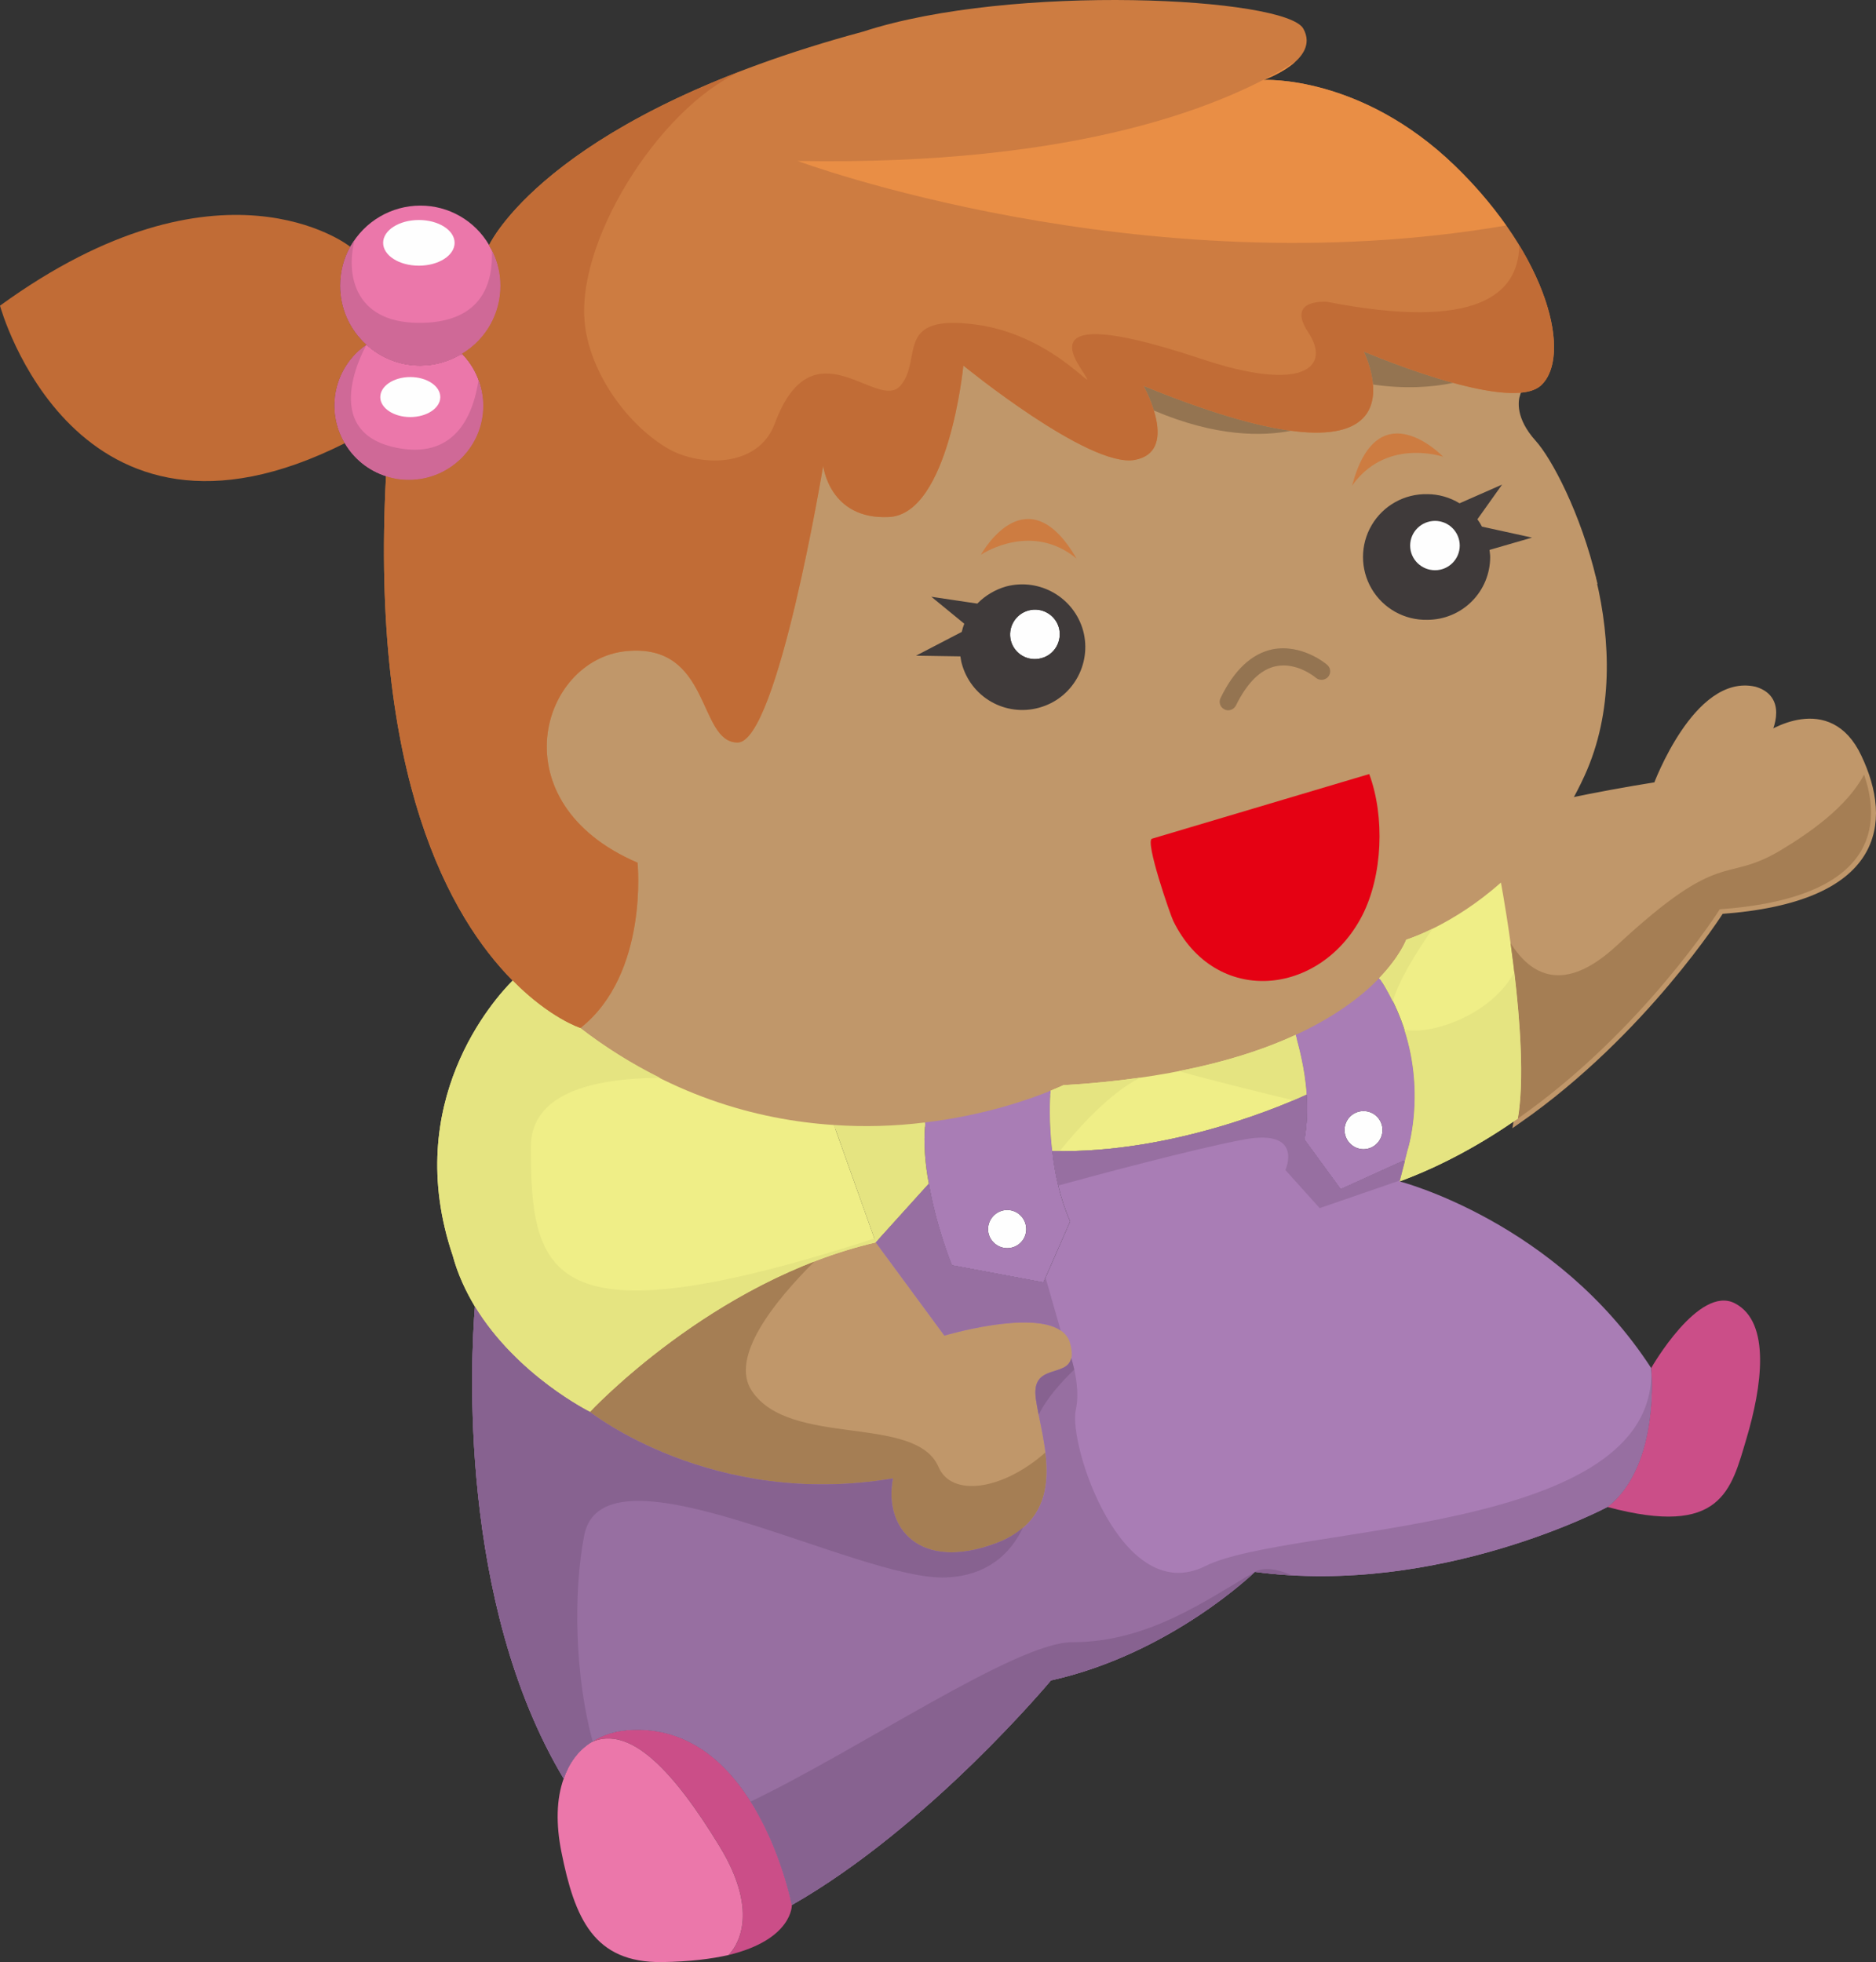 <svg version="1.1" xmlns="http://www.w3.org/2000/svg" xmlns:xlink="http://www.w3.org/1999/xlink" width="113.025" height="118.23" viewBox="0,0,113.025,118.23"><rect x="0" y="0" width="113.025" height="118.23" fill="#333333" stroke="none"/><g transform="translate(-184.1,-121.014)"><g data-paper-data="{&quot;isPaintingLayer&quot;:true}" fill-rule="evenodd" stroke-linecap="butt" stroke-linejoin="miter" stroke-miterlimit="10" stroke-dasharray="" stroke-dashoffset="0" style="mix-blend-mode: normal"><path d="M240.985,201.529c0,0 6.894,-2.064 7.584,0.47c0.689,2.518 -2.413,0.797 -2.07,3.315c0.346,2.534 2.179,7.01 -2.412,8.73c-4.606,1.72 -6.785,-0.922 -6.205,-3.91c-10.921,1.845 -18.271,-4.005 -18.271,-4.005c0,0 7.35,-7.917 17.237,-10.215zM290.406,165.501c0.262,-0.178 3.848,-2.602 5.612,1.158c1.847,3.894 1.379,8.494 -8.273,9.181c0,0 -4.647,7.351 -12.177,12.61c0.746,-4.294 -0.814,-13.133 -1.021,-14.221c1.573,-1.383 2.901,-3.02 3.93,-4.844h0.014c1.812,-0.38 3.634,-0.715 5.462,-1.005c0,0 2.413,-6.54 5.859,-5.742c1.849,0.551 0.719,2.631 0.594,2.863M266.316,154.612c0,1.005 0.4,1.968 1.112,2.678c0.712,0.71 1.676,1.108 2.682,1.107c1.005,0.001 1.969,-0.398 2.68,-1.108c0.711,-0.71 1.11,-1.673 1.11,-2.677c0,-0.152 -0.027,-0.289 -0.041,-0.426l2.566,-0.745l-3.02,-0.66c-0.084,-0.153 -0.165,-0.302 -0.275,-0.442l1.489,-2.091l-2.566,1.128c-0.58,-0.343 -1.227,-0.55 -1.944,-0.55c-1.006,-0.001 -1.971,0.397 -2.682,1.107c-0.712,0.71 -1.111,1.674 -1.111,2.679M268.84,177.671c0,0 -0.358,0.991 -1.64,2.327c-1.008,1.045 -2.595,2.284 -5.035,3.414c-3.103,1.432 -7.584,2.656 -14.01,3.028c0,0 6.274,-11.632 -5.682,-16.23c-11.956,-4.584 -19.996,2.823 -19.996,2.823c-8.439,-3.622 -5.861,-12.227 -0.69,-12.75c5.172,-0.51 4.303,5.507 6.73,5.507c2.399,0 5.157,-16.685 5.157,-16.685c0,0 0.358,3.277 3.972,3.097c3.613,-0.179 4.481,-9.127 4.481,-9.127c0,0 7.584,6.194 10.341,5.686c2.65,-0.497 0.678,-4.173 0.526,-4.46c17.678,7.214 13.472,-1.653 13.28,-2.066c0.356,0.138 6.122,2.588 9.169,2.493c-0.151,0.481 -0.275,1.597 0.98,3.001c0.91,0.991 2.676,4.265 3.627,8.301c-1.199,0.441 -11.694,4.86 -11.211,21.642M271.06,148.568c-0.359,-0.372 -4.014,-3.827 -5.488,1.748c1.958,-2.766 5.128,-1.858 5.488,-1.748M248.956,154.707c-2.938,-5.066 -5.599,-0.536 -5.766,-0.232c0.235,-0.152 3.117,-1.955 5.766,0.233M244.707,156.387c-0.658,0.189 -1.257,0.545 -1.737,1.033l-2.773,-0.413l1.987,1.624c-0.07,0.167 -0.111,0.331 -0.152,0.497l-2.759,1.431l2.675,0.04c0.028,0.152 0.042,0.291 0.084,0.428c0.258,0.972 0.894,1.801 1.766,2.302c0.873,0.501 1.91,0.634 2.88,0.368c2.013,-0.537 3.213,-2.615 2.677,-4.638c-0.555,-2.013 -2.628,-3.204 -4.649,-2.672M260.98,161.193c1.281,-0.262 2.399,0.688 2.412,0.702c0.22,0.177 0.54,0.153 0.731,-0.055c0.092,-0.103 0.138,-0.24 0.128,-0.378c-0.01,-0.138 -0.076,-0.266 -0.183,-0.354c-0.054,-0.054 -1.516,-1.277 -3.295,-0.934c-1.255,0.262 -2.317,1.252 -3.131,2.932c-0.062,0.122 -0.072,0.264 -0.028,0.393c0.044,0.13 0.139,0.236 0.263,0.295c0.068,0.038 0.145,0.057 0.222,0.056c0.197,-0.003 0.377,-0.114 0.468,-0.289c0.676,-1.378 1.487,-2.176 2.413,-2.368M266.178,176.225c1.24,-2.421 1.379,-5.96 0.426,-8.535l-13.099,3.896c-0.44,0.138 1.116,4.627 1.281,4.957c2.538,5.176 8.868,4.557 11.391,-0.318" data-paper-data="{&quot;origPos&quot;:null}" fill="#c0976a" stroke="#c0976a" stroke-width="0.5"/><path d="M283.579,203.45c0,0 2.879,-5.052 5.056,-3.896c2.176,1.143 1.611,5.038 0.688,8.137c-0.922,3.097 -1.488,5.974 -8.375,4.13c3.209,-2.52 2.632,-8.371 2.632,-8.371M231.808,235.802c0,0 0.068,2.078 -3.817,3.016c0.4,-0.398 1.999,-2.409 -0.55,-6.568c-2.742,-4.501 -5.373,-7.308 -7.7,-6.263c0.675,-0.456 1.515,-0.717 2.535,-0.743c7.466,-0.222 9.532,10.558 9.532,10.558" fill="#cb4e88" stroke="none" stroke-width="1"/><path d="M218.06,228.188c0.316,-0.92 0.854,-1.666 1.611,-2.16c0.027,-0.015 0.04,-0.027 0.07,-0.041c2.327,-1.047 4.958,1.763 7.7,6.263c2.549,4.159 0.95,6.168 0.55,6.568c-1.018,0.232 -2.327,0.4 -3.994,0.425c-4.133,0.055 -5.276,-2.643 -6.076,-6.65c-0.33,-1.665 -0.302,-3.177 0.139,-4.405M204.875,147.72c-1.193,-2.014 -0.62,-4.608 1.309,-5.933c0.884,0.81 2.04,1.257 3.238,1.253c0.886,-0.001 1.754,-0.249 2.506,-0.717c0.826,0.836 1.287,1.965 1.282,3.14c0,2.464 -2.011,4.46 -4.477,4.46c-0.482,0 -0.938,-0.069 -1.378,-0.219c-1.043,-0.333 -1.926,-1.04 -2.48,-1.984" fill="#eb77aa" stroke="none" stroke-width="1"/><path d="M211.928,142.324c-0.752,0.468 -1.62,0.716 -2.506,0.717c-1.199,0.004 -2.355,-0.444 -3.238,-1.255c-0.977,-0.879 -1.584,-2.146 -1.584,-3.564c-0,-0.819 0.209,-1.624 0.607,-2.34c0.854,-1.528 2.465,-2.475 4.215,-2.479c1.708,-0.004 3.288,0.903 4.146,2.38v0.015c0.441,0.717 0.675,1.544 0.675,2.425c0.008,1.68 -0.872,3.24 -2.315,4.101" fill="#eb77aa" stroke="none" stroke-width="1"/><path d="M246.838,160.675c-0.382,0.106 -0.79,0.055 -1.134,-0.141c-0.344,-0.196 -0.596,-0.522 -0.699,-0.904c-0.207,-0.799 0.267,-1.615 1.063,-1.832c0.794,-0.213 1.611,0.255 1.83,1.047c0.208,0.797 -0.26,1.625 -1.06,1.83" fill="#fefefe" stroke="none" stroke-width="1"/><path d="M270.561,155.375c0.821,-0.001 1.486,-0.666 1.488,-1.487c-0.002,-0.821 -0.667,-1.485 -1.488,-1.486c-0.827,0 -1.502,0.662 -1.502,1.486c0.002,0.396 0.161,0.776 0.442,1.055c0.282,0.279 0.662,0.434 1.059,0.432M270.092,150.79c0.686,0.003 1.358,0.194 1.943,0.552l2.563,-1.129l-1.488,2.092c0.105,0.139 0.197,0.287 0.275,0.442l3.017,0.661l-2.562,0.742c0.013,0.137 0.04,0.275 0.04,0.427c0,1.004 -0.399,1.968 -1.11,2.677c-0.71,0.71 -1.674,1.108 -2.678,1.108c-1.373,0.032 -2.656,-0.683 -3.352,-1.867c-0.696,-1.184 -0.696,-2.653 0,-3.837c0.696,-1.184 1.979,-1.899 3.352,-1.867" fill="#3f3a3a" stroke="none" stroke-width="1"/><path d="M269.059,153.888c0,-0.825 0.675,-1.487 1.502,-1.487c0.82,0.002 1.484,0.667 1.486,1.487c-0.002,0.82 -0.666,1.485 -1.486,1.487c-0.827,0 -1.502,-0.66 -1.502,-1.487" fill="#fefefe" stroke="none" stroke-width="1"/><path d="M247.899,158.844c-0.219,-0.794 -1.039,-1.26 -1.833,-1.044c-0.796,0.216 -1.269,1.032 -1.06,1.83c0.103,0.382 0.354,0.708 0.698,0.904c0.344,0.196 0.752,0.246 1.134,0.14c0.799,-0.204 1.267,-1.032 1.061,-1.83M249.359,159.024c0.537,2.023 -0.663,4.101 -2.673,4.638c-0.97,0.266 -2.006,0.133 -2.878,-0.368c-0.872,-0.501 -1.507,-1.33 -1.765,-2.302c-0.041,-0.138 -0.054,-0.277 -0.082,-0.427l-2.673,-0.041l2.755,-1.432c0.038,-0.169 0.089,-0.334 0.152,-0.495l-1.983,-1.624l2.768,0.412c0.48,-0.489 1.079,-0.844 1.737,-1.033c2.018,-0.531 4.087,0.66 4.642,2.672" fill="#3f3a3a" stroke="none" stroke-width="1"/><path d="M257.638,163.07c0.813,-1.678 1.873,-2.67 3.128,-2.931c1.777,-0.344 3.236,0.879 3.293,0.936c0.106,0.088 0.171,0.216 0.181,0.354c0.01,0.138 -0.036,0.273 -0.127,0.376c-0.193,0.207 -0.511,0.233 -0.731,0.055c-0.011,-0.014 -1.129,-0.965 -2.411,-0.702c-0.922,0.191 -1.734,0.992 -2.41,2.368c-0.091,0.175 -0.271,0.287 -0.469,0.289c-0.077,0.001 -0.153,-0.018 -0.22,-0.056c-0.124,-0.059 -0.219,-0.165 -0.263,-0.295c-0.044,-0.13 -0.034,-0.272 0.029,-0.394" data-paper-data="{&quot;origPos&quot;:null}" fill="#947451" stroke="none" stroke-width="1"/><path d="M253.506,171.551l13.087,-3.895c0.95,2.573 0.813,6.113 -0.427,8.535c-2.522,4.875 -8.845,5.493 -11.379,0.316c-0.166,-0.329 -1.722,-4.817 -1.281,-4.957z" fill="#e50113" stroke="none" stroke-width="1"/><path d="M247.402,186.736c-1.253,0.511 -3.981,1.487 -7.576,1.914c-1.667,0.207 -3.512,0.289 -5.484,0.152c-4.669,-0.304 -10.043,-1.804 -15.277,-5.837c4.132,-3.263 3.444,-9.968 3.444,-9.968c0,0 8.032,-7.406 19.976,-2.822c11.944,4.598 5.675,16.231 5.675,16.231c0,0 -0.261,0.124 -0.758,0.33M268.825,177.635c-0.482,-16.78 10.001,-21.2 11.2,-21.64c0.855,3.635 1.032,7.901 -0.688,11.661c-0.277,0.606 -0.567,1.168 -0.87,1.694h-0.013c-1.028,1.823 -2.355,3.461 -3.926,4.844c-2.948,2.617 -5.703,3.442 -5.703,3.442" data-paper-data="{&quot;origPos&quot;:null}" fill="#c0976a" stroke="#c0976a" stroke-width="0.5"/><path d="M271.042,148.533c-0.357,-0.109 -3.526,-1.019 -5.482,1.747c1.474,-5.575 5.125,-2.119 5.482,-1.747M248.96,154.673c-2.647,-2.187 -5.525,-0.386 -5.76,-0.232c0.166,-0.306 2.825,-4.835 5.76,0.232" fill="#cd7c41" stroke="none" stroke-width="1"/><path d="M184.1,139.433c13.267,-9.636 21.024,-3.606 21.024,-3.606l0.082,0.055c-0.387,0.687 -0.607,1.499 -0.607,2.34c-0.004,1.36 0.572,2.657 1.585,3.565c-1.929,1.326 -2.501,3.919 -1.309,5.933c-16.296,8.193 -20.775,-8.287 -20.775,-8.287" fill="#c16c36" stroke="none" stroke-width="1"/><path d="M266.262,142.199c0.193,0.413 4.396,9.28 -13.267,2.067c0.152,0.288 2.122,3.964 -0.523,4.46c-2.755,0.509 -10.333,-5.685 -10.333,-5.685c0,0 -0.866,8.946 -4.476,9.126c-3.61,0.181 -3.967,-3.097 -3.967,-3.097c0,0 -2.756,16.686 -5.153,16.686c-2.424,0 -1.556,-6.017 -6.723,-5.507c-5.166,0.523 -7.743,9.128 0.689,12.748c0,0 0.688,6.705 -3.443,9.967c0,0 -1.847,-0.593 -4.078,-2.863c-3.749,-3.785 -8.582,-12.238 -7.632,-30.398c0.441,0.152 0.895,0.22 1.377,0.22c2.465,0 4.478,-1.996 4.478,-4.461c0.004,-1.175 -0.457,-2.303 -1.283,-3.139c1.442,-0.861 2.322,-2.42 2.315,-4.1c0,-0.881 -0.233,-1.708 -0.675,-2.425v-0.015c0.277,-0.562 4.175,-7.915 22.552,-12.87c8.955,-2.918 25.486,-2.066 26.506,-0.166c1.046,1.887 -2.399,3.085 -2.399,3.085c0,0 5.843,-0.331 11.533,5.175c5.687,5.508 7.066,11.523 5.165,13.246c-0.332,0.287 -0.855,0.425 -1.503,0.44c-3.044,0.095 -8.801,-2.354 -9.16,-2.493" fill="#cd7c41" stroke="none" stroke-width="1"/><path d="M244.785,196.223c-0.634,0 -1.157,-0.511 -1.157,-1.144c0,-0.634 0.523,-1.156 1.157,-1.156c0.633,0 1.143,0.522 1.143,1.156c0.001,0.304 -0.119,0.595 -0.334,0.81c-0.215,0.215 -0.506,0.335 -0.809,0.334M265.105,189.104c-0.001,-0.303 0.12,-0.594 0.334,-0.808c0.214,-0.214 0.506,-0.334 0.809,-0.334c0.303,-0.001 0.595,0.119 0.809,0.333c0.215,0.214 0.335,0.505 0.335,0.809c0,0.633 -0.511,1.157 -1.144,1.157c-0.634,0 -1.143,-0.524 -1.143,-1.157" fill="#fefefe" stroke="none" stroke-width="1"/><path d="M268.894,190.371l-0.152,0.606l-0.083,-0.027l-3.787,1.72l-2.179,-2.987c0.166,-0.952 0.18,-1.873 0.125,-2.712c-0.109,-1.681 -0.523,-3.042 -0.661,-3.594c2.438,-1.13 4.023,-2.368 5.028,-3.414l0.096,0.083c3.335,5.164 1.613,10.324 1.613,10.324zM267.392,189.104c0,-0.632 -0.509,-1.142 -1.143,-1.142c-0.635,0 -1.145,0.51 -1.145,1.142c-0.002,0.635 0.51,1.152 1.145,1.157c0.633,0 1.143,-0.524 1.143,-1.157zM247.499,190.371c0.139,1.321 0.455,2.836 1.075,4.241l-1.613,3.676l-5.51,-1.033c0,0 -0.936,-2.257 -1.391,-4.915c-0.22,-1.17 -0.331,-2.423 -0.22,-3.58l-0.014,-0.11c3.596,-0.426 6.323,-1.404 7.576,-1.914c-0.042,0.469 -0.11,1.888 0.098,3.634M244.784,196.223c0.635,0 1.145,-0.51 1.145,-1.143c0,-0.634 -0.511,-1.156 -1.145,-1.156c-0.633,0 -1.156,0.522 -1.156,1.156c0,0.633 0.523,1.143 1.156,1.143" fill="#a97db5" stroke="none" stroke-width="1"/><path d="M283.579,203.45c0,0 0.578,5.851 -2.631,8.371c0,0 -10.113,5.395 -21.243,3.909c0,0 -5.056,4.928 -12.288,6.54c0,0 -7.343,8.823 -15.609,13.533c0,0 -2.066,-10.781 -9.533,-10.559c-1.019,0.026 -1.859,0.287 -2.535,0.743c-0.028,0.014 -0.042,0.026 -0.07,0.041c-0.756,0.494 -1.294,1.24 -1.61,2.16c-6.378,-10.654 -5.594,-25.413 -5.347,-28.428c2.55,4.17 6.93,6.333 6.93,6.333c0,0 7.344,5.851 18.254,4.007c-0.579,2.988 1.599,5.629 6.199,3.908c4.587,-1.721 2.755,-6.194 2.41,-8.728c-0.343,-2.518 2.756,-0.797 2.068,-3.317c-0.689,-2.532 -7.578,-0.468 -7.578,-0.468l-4.133,-5.615l3.197,-3.54c0.455,2.658 1.391,4.915 1.391,4.915l5.511,1.033l1.612,-3.676c-0.619,-1.405 -0.937,-2.919 -1.075,-4.241c7.384,0.193 14.438,-2.988 15.318,-3.401c0.055,0.84 0.043,1.763 -0.123,2.713l2.177,2.986l3.788,-1.72l0.083,0.028l-0.317,1.226c0,0 9.422,2.409 15.155,11.247" fill="#a97db5" stroke="none" stroke-width="1"/><path d="M267.186,179.963c1.28,-1.337 1.638,-2.327 1.638,-2.327c0,0 2.756,-0.825 5.703,-3.441c0.207,1.087 1.765,9.926 1.02,14.22c-2.149,1.502 -4.546,2.838 -7.122,3.788l0.317,-1.226l0.152,-0.606c0,0 1.721,-5.163 -1.612,-10.324l-0.096,-0.084M248.161,186.406c6.419,-0.373 10.896,-1.597 13.996,-3.029c0.138,0.551 0.551,1.913 0.661,3.593c-0.882,0.414 -7.934,3.593 -15.319,3.4c-0.207,-1.747 -0.138,-3.165 -0.097,-3.634c0.498,-0.206 0.758,-0.33 0.758,-0.33" fill="#efee87" stroke="none" stroke-width="1"/><path d="M239.84,188.759c-0.11,1.158 0,2.411 0.22,3.58l-3.197,3.54l-2.52,-7.076c1.828,0.125 3.664,0.074 5.483,-0.153z" fill="#e5e481" stroke="none" stroke-width="1"/><path d="M212.714,199.746c-0.55,-0.922 -1.033,-1.94 -1.336,-3.07c-3.128,-9.251 2.52,-15.488 3.609,-16.575c2.233,2.271 4.078,2.863 4.078,2.863c5.235,4.033 10.608,5.535 15.277,5.839l2.522,7.075c-9.877,2.299 -17.22,10.216 -17.22,10.216c0,0 -4.38,-2.163 -6.93,-6.333v-0.015" fill="#efee87" stroke="none" stroke-width="1"/><path d="M253.616,145.749c-0.23,-0.749 -0.562,-1.372 -0.62,-1.484c3.98,1.627 6.843,2.43 8.898,2.704c-1.71,0.335 -4.511,0.387 -8.278,-1.22M266.816,144.184c-0.082,-0.981 -0.497,-1.86 -0.555,-1.985c0.236,0.092 2.799,1.177 5.392,1.885c-1.304,0.273 -2.928,0.378 -4.837,0.1" data-paper-data="{&quot;origPos&quot;:null}" fill="#947451" stroke="none" stroke-width="1"/><path d="M207.355,149.704c0.44,0.152 0.895,0.22 1.377,0.22c2.467,0 4.478,-1.998 4.478,-4.461c0.005,-1.175 -0.456,-2.303 -1.281,-3.139c1.443,-0.862 2.323,-2.422 2.315,-4.102c0,-0.881 -0.234,-1.708 -0.677,-2.438c0.237,-0.483 3.151,-5.962 15.574,-10.64c-4.92,1.854 -10.225,10 -9.827,15.163c0.227,2.952 2.399,6.122 4.9,7.66c1.93,1.191 5.554,1.293 6.561,-1.421c2.295,-6.196 6.199,-0.688 7.577,-2.294c1.378,-1.606 -0.46,-4.361 4.59,-3.673c5.052,0.688 7.808,5.05 6.2,2.525c-1.607,-2.526 1.149,-2.525 7.349,-0.46c6.198,2.067 7.805,0.46 6.428,-1.606c-1.377,-2.064 1.149,-1.835 1.149,-1.835c9,1.757 11.512,-0.448 11.566,-3.398c2.327,3.834 2.641,7.224 1.292,8.447c-0.332,0.289 -0.855,0.425 -1.502,0.44c-3.045,0.096 -8.804,-2.354 -9.163,-2.492c0.193,0.413 4.396,9.28 -13.265,2.066c0.15,0.287 2.12,3.963 -0.524,4.46c-2.754,0.508 -10.332,-5.686 -10.332,-5.686c0,0 -0.868,8.948 -4.478,9.127c-3.61,0.18 -3.967,-3.097 -3.967,-3.097c0,0 -2.754,16.685 -5.153,16.685c-2.424,0 -1.555,-6.017 -6.721,-5.507c-5.167,0.523 -7.743,9.128 0.689,12.75c0,0 0.688,6.704 -3.445,9.965c0,0 -1.845,-0.59 -4.078,-2.861c-3.747,-3.786 -8.582,-12.24 -7.632,-30.398" fill="#c16c36" stroke="none" stroke-width="1"/><path d="M232.152,130.713c17.009,0.298 25.87,-3.375 29.991,-5.983c-0.769,0.699 -1.915,1.101 -1.915,1.101c0,0 5.842,-0.33 11.53,5.176c1.139,1.098 2.171,2.301 3.083,3.594c-22.075,3.786 -42.689,-3.888 -42.689,-3.888" data-paper-data="{&quot;origPos&quot;:null}" fill="#e98e45" stroke="none" stroke-width="1"/><path d="M275.11,177.84c1.206,1.931 3.211,3.108 6.408,0.14c6.428,-5.966 6.428,-3.671 9.872,-5.737c1.672,-1.002 3.989,-2.6 5.016,-4.555c1.25,3.627 0.082,7.491 -8.694,8.117c0,0 -4.642,7.352 -12.165,12.61c0.476,-2.742 0.012,-7.327 -0.438,-10.574M219.643,206.093c0,0 5.571,-6 13.531,-9.07c-2.447,2.434 -5.123,5.786 -3.777,7.803c2.295,3.442 9.873,1.375 11.25,4.59c0.776,1.808 3.81,1.433 6.437,-0.88c0.254,2.13 -0.044,4.368 -2.988,5.473c-4.6,1.72 -6.778,-0.922 -6.199,-3.909c-10.91,1.844 -18.254,-4.007 -18.254,-4.007" data-paper-data="{&quot;origPos&quot;:null}" fill="#a57e54" stroke="none" stroke-width="1"/><path d="M214.987,180.101c2.233,2.271 4.078,2.863 4.078,2.863c1.499,1.153 3.107,2.157 4.802,2.996c-4.22,0.029 -7.787,0.992 -7.787,4.18c0,7.803 1.148,11.704 19.976,5.739c0.255,-0.082 0.48,-0.16 0.723,-0.24l0.085,0.24c-9.877,2.297 -17.221,10.214 -17.221,10.214c0,0 -4.38,-2.162 -6.928,-6.333v-0.014c-0.55,-0.923 -1.034,-1.941 -1.338,-3.07c-3.127,-9.252 2.522,-15.487 3.61,-16.575M255.117,185.554c2.896,-0.568 5.215,-1.333 7.04,-2.178c0.137,0.553 0.55,1.914 0.66,3.595c-0.129,0.061 -0.407,0.187 -0.786,0.348c-2.237,-0.54 -5.136,-1.257 -6.914,-1.765M247.95,190.37c-0.15,0 -0.299,0.005 -0.45,0c-0.208,-1.746 -0.14,-3.165 -0.098,-3.634c0.497,-0.205 0.758,-0.33 0.758,-0.33c1.68,-0.099 3.22,-0.255 4.642,-0.459c-1.866,0.944 -3.777,3.084 -4.851,4.424M268.825,177.636c0,0 0.632,-0.195 1.6,-0.67c-1.078,1.545 -2.075,3.194 -2.41,4.391c-0.215,-0.434 -0.45,-0.873 -0.733,-1.31l-0.096,-0.084c1.28,-1.337 1.639,-2.327 1.639,-2.327M268.894,190.37c0,0 1.106,-3.33 -0.186,-7.316c1.619,0.354 5.258,-0.889 6.626,-3.464c0.355,3 0.608,6.549 0.213,8.826c-2.15,1.5 -4.545,2.836 -7.122,3.787l0.317,-1.226l0.152,-0.606z" fill="#e5e481" stroke="none" stroke-width="1"/><path d="M247.09,197.992l0.905,3.163c0,0 0.014,0.033 0.019,0.04c-1.81,-1.26 -7.017,0.3 -7.017,0.3l-4.134,-5.617l3.198,-3.54c0.299,1.681 0.764,3.329 1.39,4.918l5.51,1.031l0.13,-0.295zM263.608,193.812l-2.066,-2.295c0,0 1.148,-2.523 -2.526,-1.835c-2.99,0.56 -9.021,2.184 -11.162,2.77c-0.164,-0.685 -0.283,-1.381 -0.355,-2.082c7.384,0.193 14.438,-2.986 15.318,-3.4c0.057,0.84 0.043,1.761 -0.123,2.712l2.177,2.988l3.788,-1.721l0.083,0.029l-0.302,1.168z" fill="#976fa1" stroke="none" stroke-width="1"/><path d="M212.714,199.76c2.55,4.17 6.93,6.333 6.93,6.333c0,0 7.343,5.851 18.252,4.007c-0.577,2.987 1.6,5.63 6.2,3.909c4.588,-1.721 2.754,-6.195 2.411,-8.728c-0.29,-2.133 1.877,-1.237 2.134,-2.435c0.28,0.938 0.497,2.114 0.272,3.127c-0.459,2.064 2.754,11.93 7.807,9.407c5.05,-2.523 27.313,-1.835 26.86,-11.93c0,0 0.577,5.85 -2.633,8.37c0,0 -10.11,5.397 -21.242,3.91c0,0 -5.057,4.929 -12.288,6.539c0,0 -7.343,8.825 -15.608,13.534c0,0 -2.068,-10.78 -9.534,-10.56c-1.02,0.027 -1.86,0.289 -2.534,0.744c-0.029,0.012 -0.042,0.026 -0.07,0.041c-0.757,0.494 -1.295,1.238 -1.61,2.16c-6.38,-10.654 -5.594,-25.414 -5.347,-28.427" fill="#976fa1" stroke="none" stroke-width="1"/><path d="M246.68,206.262c-0.07,-0.35 -0.132,-0.68 -0.173,-0.981c-0.292,-2.133 1.877,-1.236 2.134,-2.435c0.066,0.22 0.127,0.454 0.18,0.694c-0.806,0.776 -1.68,1.76 -2.14,2.722M261.95,215.935c-0.751,-0.039 -1.5,-0.108 -2.245,-0.206c0.524,-0.302 1.307,-0.185 2.245,0.206M212.714,199.76c2.55,4.17 6.93,6.333 6.93,6.333c0,0 7.343,5.851 18.252,4.007c-0.577,2.987 1.6,5.63 6.2,3.909c0.597,-0.215 1.152,-0.535 1.637,-0.945c-0.761,1.592 -2.166,2.897 -4.627,3.004c-5.28,0.231 -20.664,-8.49 -21.812,-2.523c-0.667,3.47 -0.551,8.561 0.516,12.401c-0.023,0.016 -0.047,0.026 -0.069,0.041c-0.029,0.012 -0.042,0.026 -0.07,0.041c-0.757,0.494 -1.295,1.238 -1.61,2.16c-6.38,-10.654 -5.594,-25.414 -5.347,-28.427M248.684,219.97c4.592,0 8.036,-2.514 11.02,-4.24c0,0 -5.056,4.928 -12.286,6.54c0,0 -7.345,8.824 -15.61,13.533c0,0 -0.64,-3.318 -2.481,-6.234c6.564,-3.146 16.007,-9.599 19.357,-9.599" fill="#876290" stroke="none" stroke-width="1"/><path d="M205.206,135.881c0.078,-0.14 0.17,-0.27 0.259,-0.399c-0.57,2.254 0.117,5.096 4.128,4.984c3.554,-0.099 4.218,-2.4 4.142,-4.35c0.334,0.652 0.508,1.374 0.508,2.106c0.008,1.68 -0.872,3.24 -2.315,4.101c-1.818,1.129 -4.166,0.91 -5.744,-0.536c-1.012,-0.908 -1.589,-2.205 -1.584,-3.565c0,-0.841 0.22,-1.652 0.606,-2.34" fill="#cf6997" stroke="none" stroke-width="1"/><path d="M207.183,135.647c0,-0.761 0.964,-1.376 2.152,-1.376c1.189,0 2.154,0.616 2.154,1.376c0,0.761 -0.965,1.376 -2.154,1.376c-1.188,0 -2.152,-0.615 -2.152,-1.376" fill="#fefefe" stroke="none" stroke-width="1"/><path d="M206.184,141.787c0,0 -3.134,5.39 2.032,6.25c3.426,0.57 4.425,-2.184 4.71,-4.108c0.175,0.481 0.285,0.992 0.285,1.534c0,2.464 -2.013,4.46 -4.478,4.46c-0.482,0 -0.936,-0.067 -1.377,-0.22c-1.043,-0.333 -1.926,-1.039 -2.48,-1.983c-1.193,-2.014 -0.62,-4.608 1.309,-5.933M211.76,142.413c0.055,-0.032 0.115,-0.056 0.168,-0.09c0.026,0.026 0.044,0.058 0.07,0.085c-0.079,0.003 -0.158,0.005 -0.237,0.005" fill="#cf6997" stroke="none" stroke-width="1"/><path d="M207.011,144.941c0,-0.666 0.808,-1.207 1.807,-1.207c1,0 1.809,0.541 1.809,1.207c0,0.664 -0.809,1.204 -1.809,1.204c-0.998,0 -1.808,-0.541 -1.808,-1.205" fill="#fefefe" stroke="none" stroke-width="1"/></g></g></svg>